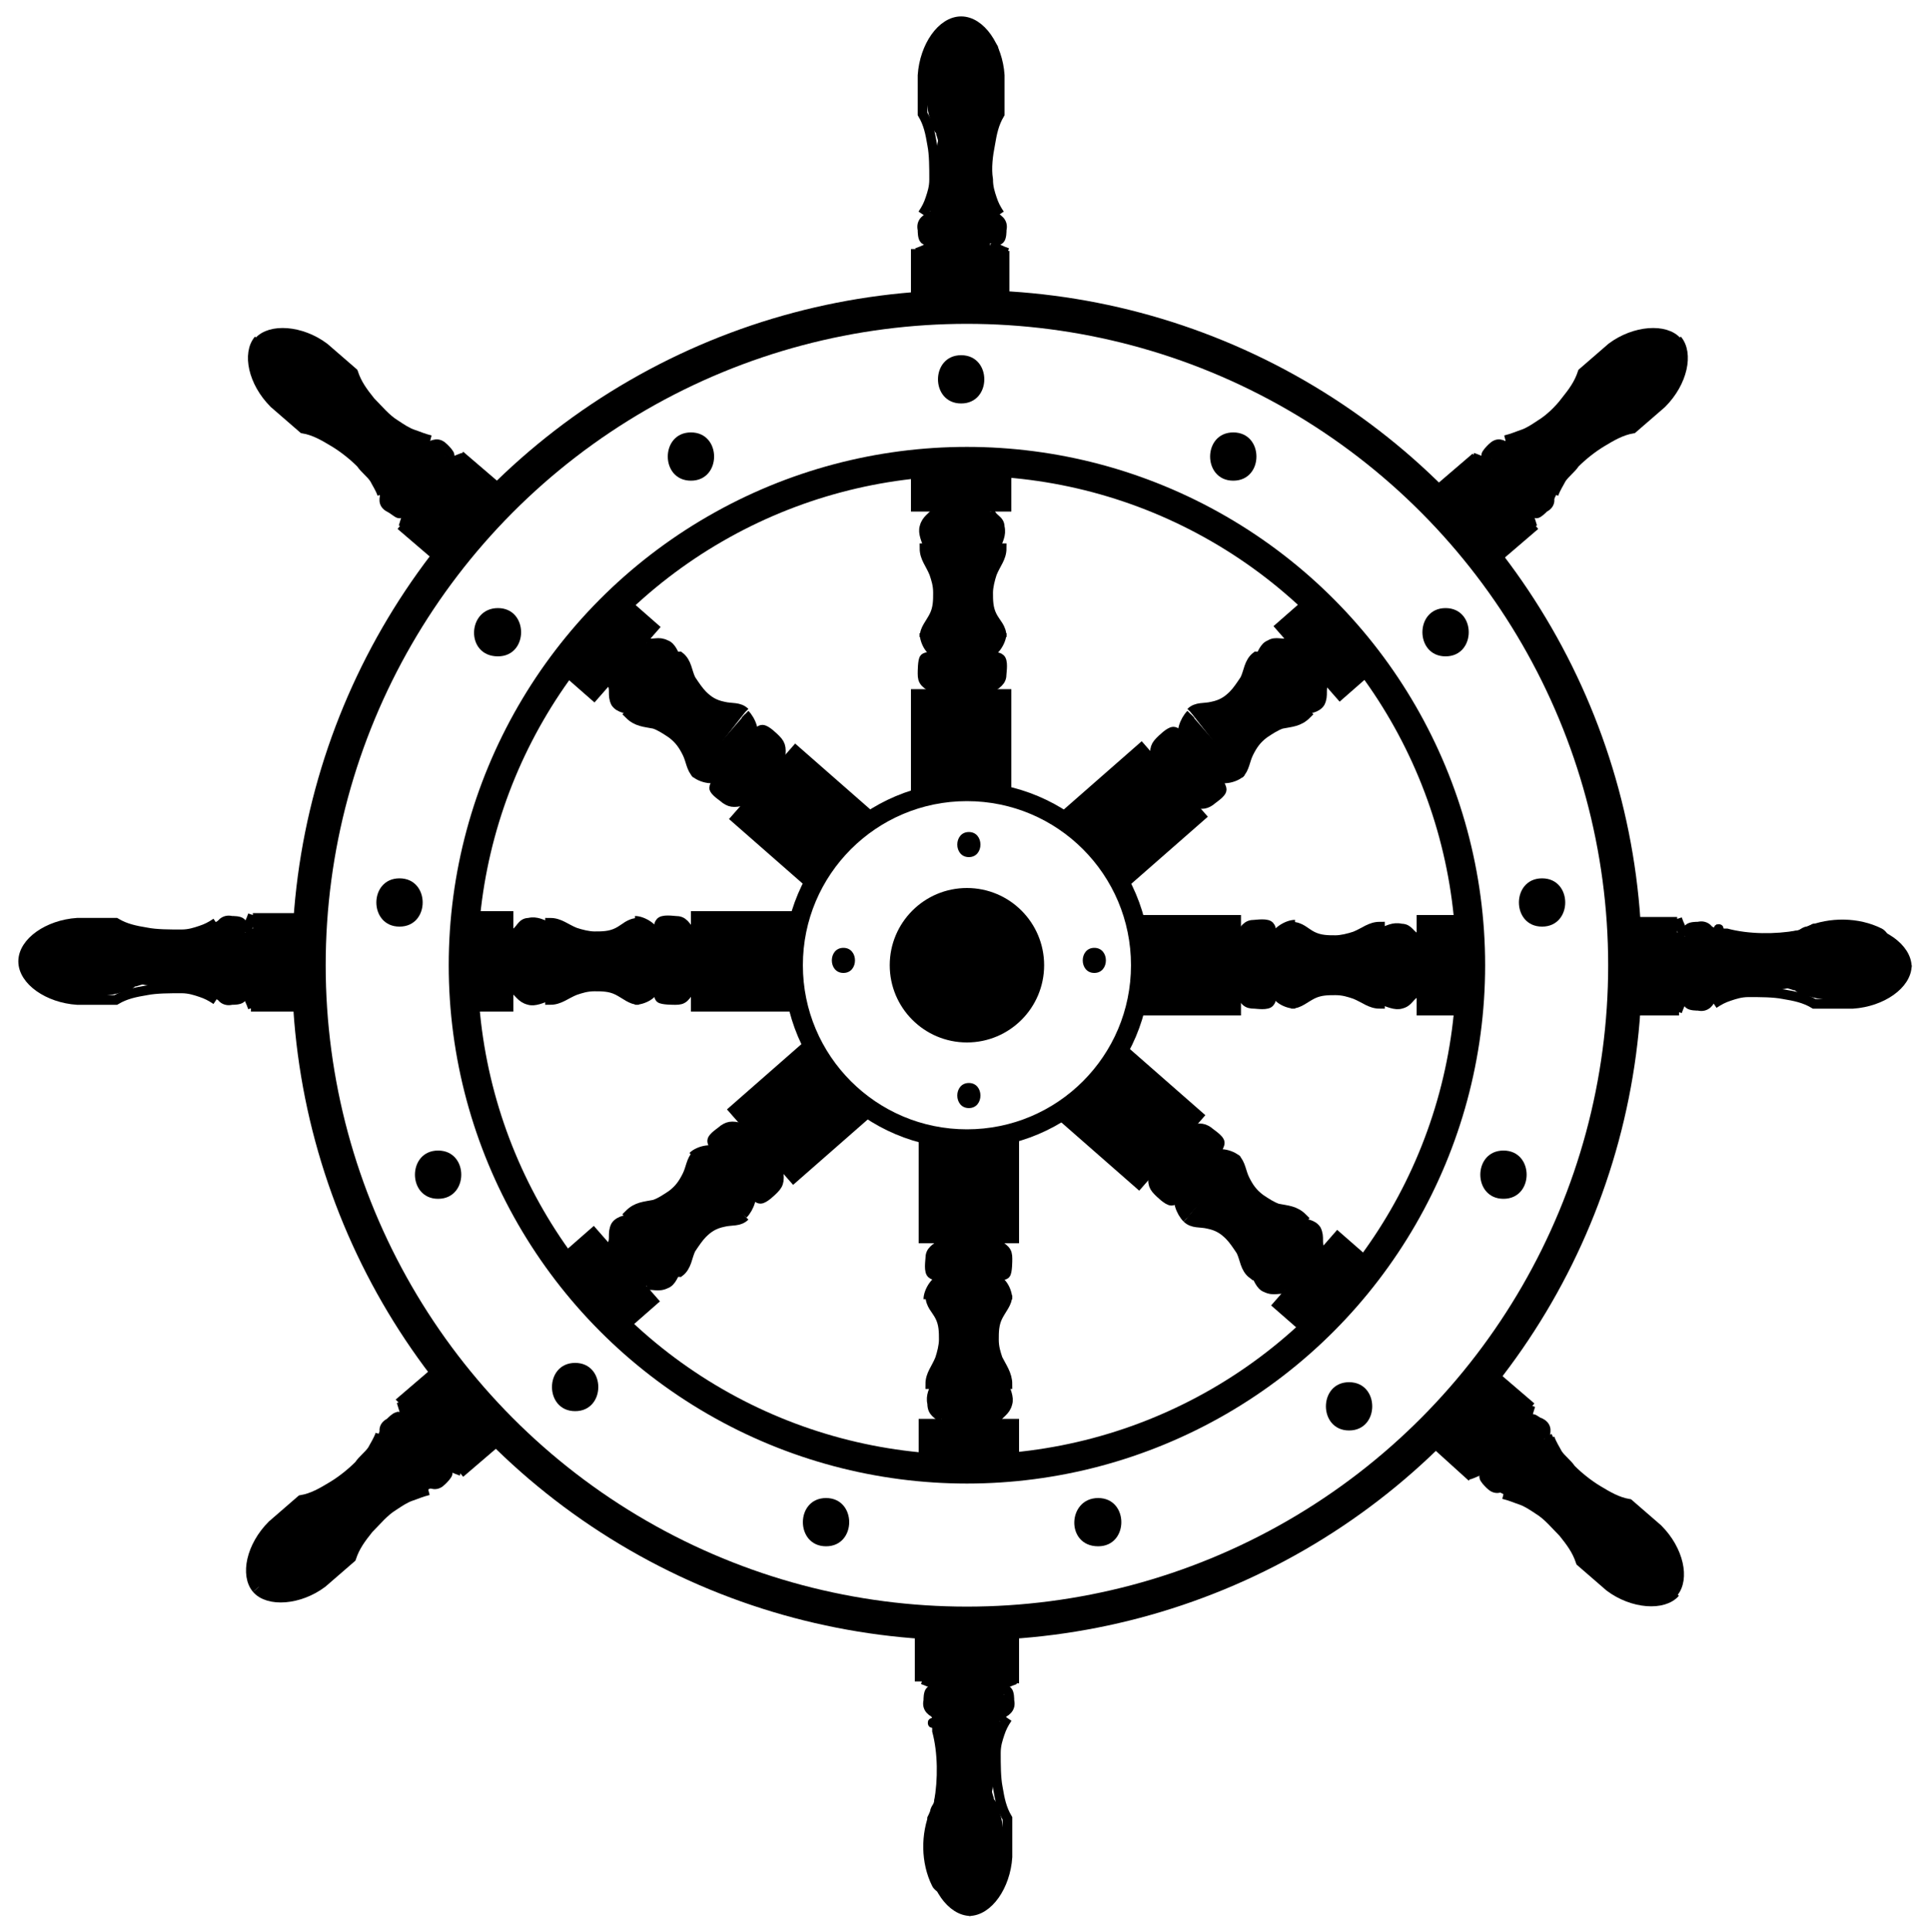 <?xml version="1.0" encoding="utf-8"?>
<!-- Generator: Adobe Illustrator 21.0.2, SVG Export Plug-In . SVG Version: 6.00 Build 0)  -->
<svg version="1.1" id="Layer_1" xmlns="http://www.w3.org/2000/svg" xmlns:xlink="http://www.w3.org/1999/xlink" x="0px" y="0px"
	 viewBox="0 0 100 100.1" style="enable-background:new 0 0 100 100.1;" xml:space="preserve">
<style type="text/css">
	.st0{fill:none;stroke:#000000;stroke-width:1.75;stroke-miterlimit:10;}
	.st1{fill:none;stroke:#000000;stroke-width:1.5;stroke-miterlimit:10;}
	.st2{fill:none;stroke:#000000;stroke-miterlimit:10;}
	.st3{fill:none;stroke:#000000;stroke-width:0.5;stroke-miterlimit:10;}
	.st4{stroke:#000000;stroke-width:0.5;stroke-miterlimit:10;}
</style>
<g>
	<circle class="st0" cx="50.1" cy="50" r="34.1"/>
	<circle class="st1" cx="50.1" cy="50" r="26.1"/>
	<circle class="st2" cx="50.1" cy="50" r="9"/>
	<circle cx="50.1" cy="50" r="4"/>
	<g>
		<g>
			<path d="M35.8,24.9c1.6,0,1.6-2.5,0-2.5S34.2,24.9,35.8,24.9L35.8,24.9z"/>
		</g>
	</g>
	<g>
		<g>
			<path d="M49.8,20.9c1.6,0,1.6-2.5,0-2.5S48.2,20.9,49.8,20.9L49.8,20.9z"/>
		</g>
	</g>
	<g>
		<g>
			<path d="M63.9,24.9c1.6,0,1.6-2.5,0-2.5S62.3,24.9,63.9,24.9L63.9,24.9z"/>
		</g>
	</g>
	<g>
		<g>
			<path d="M74.9,34c1.6,0,1.6-2.5,0-2.5S73.3,34,74.9,34L74.9,34z"/>
		</g>
	</g>
	<g>
		<g>
			<path d="M79.9,48c1.6,0,1.6-2.5,0-2.5S78.3,48,79.9,48L79.9,48z"/>
		</g>
	</g>
	<g>
		<g>
			<path d="M77.9,62.1c1.6,0,1.6-2.5,0-2.5S76.3,62.1,77.9,62.1L77.9,62.1z"/>
		</g>
	</g>
	<g>
		<g>
			<path d="M69.9,74.1c1.6,0,1.6-2.5,0-2.5S68.3,74.1,69.9,74.1L69.9,74.1z"/>
		</g>
	</g>
	<g>
		<g>
			<path d="M56.9,80.1c1.6,0,1.6-2.5,0-2.5S55.2,80.1,56.9,80.1L56.9,80.1z"/>
		</g>
	</g>
	<g>
		<g>
			<path d="M42.8,80.1c1.6,0,1.6-2.5,0-2.5S41.2,80.1,42.8,80.1L42.8,80.1z"/>
		</g>
	</g>
	<g>
		<g>
			<path d="M29.8,73.1c1.6,0,1.6-2.5,0-2.5S28.2,73.1,29.8,73.1L29.8,73.1z"/>
		</g>
	</g>
	<g>
		<g>
			<path d="M22.7,62.1c1.6,0,1.6-2.5,0-2.5S21.1,62.1,22.7,62.1L22.7,62.1z"/>
		</g>
	</g>
	<g>
		<g>
			<path d="M20.7,48c1.6,0,1.6-2.5,0-2.5S19.1,48,20.7,48L20.7,48z"/>
		</g>
	</g>
	<g>
		<g>
			<path d="M25.8,34c1.6,0,1.6-2.5,0-2.5S24.1,34,25.8,34L25.8,34z"/>
		</g>
	</g>
	<g>
		<g>
			<path d="M50.2,44.4c0.8,0,0.8-1.3,0-1.3S49.4,44.4,50.2,44.4L50.2,44.4z"/>
		</g>
	</g>
	<g>
		<g>
			<path d="M56.7,50.4c0.8,0,0.8-1.3,0-1.3S55.9,50.4,56.7,50.4L56.7,50.4z"/>
		</g>
	</g>
	<g>
		<g>
			<path d="M43.7,50.4c0.8,0,0.8-1.3,0-1.3S42.9,50.4,43.7,50.4L43.7,50.4z"/>
		</g>
	</g>
	<g>
		<g>
			<path d="M50.2,57.4c0.8,0,0.8-1.3,0-1.3S49.4,57.4,50.2,57.4L50.2,57.4z"/>
		</g>
	</g>
	<g>
		<path class="st3" d="M47.5,13.1c0.3-0.1,0.7-0.3,0.9-0.4"/>
		<path class="st3" d="M48.3,12.6c0-0.1-0.3-0.1-0.4-0.2c-0.1-0.1-0.1-0.4-0.1-0.5c-0.1-0.4,0.2-0.6,0.5-0.7"/>
		<path class="st3" d="M47.9,11.1c0.2,0.1,0.3,0.1,0.5,0.1"/>
		<path class="st3" d="M49.8,1.1c-1,0-1.9,1.3-2,2.8v2c0.3,0.5,0.4,1,0.5,1.6c0.1,0.5,0.1,1.2,0.1,1.8c0,0.4-0.1,0.7-0.2,1
			c-0.1,0.3-0.2,0.5-0.4,0.8c0,0,0,0,0,0"/>
		<path class="st3" d="M49.8,1.1c1,0,1.9,1.3,2,2.8v2c-0.3,0.5-0.4,1-0.5,1.6c-0.1,0.5-0.2,1.2-0.1,1.8c0,0.4,0.1,0.7,0.2,1
			c0.1,0.3,0.2,0.5,0.4,0.8c0,0,0,0,0,0"/>
		<path class="st3" d="M52.2,13.1c-0.3-0.1-0.7-0.3-0.9-0.4"/>
		<path class="st3" d="M51.4,12.6c0-0.1,0.3-0.1,0.4-0.2c0.1-0.1,0.1-0.4,0.1-0.5c0.1-0.4-0.2-0.6-0.5-0.7"/>
		<path class="st3" d="M51.8,11.1c-0.2,0.1-0.3,0.1-0.5,0.1"/>
		<g>
			<path class="st4" d="M47.9,32.8c0,0.4,0.3,1.1,0.9,1.1H51c0.5,0,0.9-0.7,0.9-1.1"/>
			<rect x="47.2" y="35.7" width="5.2" height="5.7"/>
			<path class="st4" d="M48.9,34c-0.2-0.1-0.9,0-1,0.1c-0.1,0.1-0.1,0.7-0.1,0.8c0,0.4,0.1,0.5,0.8,0.9h2.5c0.6-0.4,0.8-0.5,0.8-0.9
				c0-0.1,0.1-0.7-0.1-0.8c-0.1-0.1-0.9-0.2-1-0.1"/>
			<path class="st4" d="M47.9,33c0-0.4,0.3-0.7,0.5-1.1c0.2-0.4,0.2-0.8,0.2-1.2c0-0.4-0.1-0.7-0.2-1c-0.2-0.5-0.5-0.8-0.5-1.3
				c0.1,0,0.2,0,0.3,0h3.4c0.1,0,0.2,0,0.3,0c0,0.5-0.3,0.8-0.5,1.3c-0.1,0.3-0.2,0.7-0.2,1c0,0.4,0,0.8,0.2,1.2
				c0.2,0.4,0.5,0.6,0.5,1.1"/>
			<path class="st4" d="M51.3,26.5h-2.8c-0.2,0.3-0.5,0.4-0.6,0.8c-0.1,0.3,0.1,0.7,0.2,1h3.5c0.1-0.3,0.3-0.6,0.2-1
				C51.8,26.9,51.4,26.9,51.3,26.5"/>
			<path d="M47.2,15.7v-2.8h0.6c0.1-0.1,0.2-0.3,0.4-0.4c0,0,0,0,0,0c-0.1-0.1-0.2-0.1-0.3-0.3c-0.1-0.1-0.1-0.3,0-0.5
				c0-0.3,0.2-0.5,0.5-0.5c0,0,0-0.1,0-0.1c0,0,0,0,0,0c-0.1,0-0.2-0.1-0.2-0.2c0-0.1-0.1-0.1,0-0.2c0.1-0.2,0.2-0.3,0.2-0.5
				c0-0.1,0.1-0.1,0.1-0.1c0,0,0,0,0,0c0-0.5,0.1-1,0.1-1.6c0-0.4-0.1-0.8,0-1.2c0-0.1-0.1-0.3-0.1-0.4c-0.1-0.1-0.1-0.2-0.2-0.2
				c0-0.1-0.1-0.2-0.1-0.3c0,0,0,0,0,0c0-0.1,0-0.1,0-0.2c-0.2-0.6-0.2-1.2-0.2-1.9c-0.1-0.8,0.1-1.5,0.5-2.2
				c0.4-0.7,1.4-1.3,2.2-0.8c0.3,0.2,0.5,0.4,0.6,0.7c0.1,0.1,0.3,0.2,0.4,0.4C52,3.6,52,5.1,51.5,6.3c-0.1,0.1-0.1,0.3-0.2,0.4
				c0,0,0,0.1,0,0.1c-0.2,1.1-0.2,2.5,0.1,3.6c0,0.1,0,0.2,0,0.2c0,0,0,0,0,0c0.3,0,0.3,0.5,0,0.5c0,0,0,0,0,0c0,0,0,0,0,0
				c0,0,0,0,0,0.1c0,0,0,0.1,0,0.1c0,0,0,0,0,0c0.2,0.1,0.4,0.3,0.4,0.6c0,0.1,0,0.2-0.1,0.3c0,0.1-0.1,0.3-0.2,0.3c0,0,0,0,0,0
				c0,0,0,0-0.1,0c0,0-0.1,0-0.1,0.1c0,0.1,0,0.1,0,0.2c0,0,0,0,0,0c0.1,0,0.2,0.1,0.2,0.2h0.8v2.8"/>
		</g>
		<rect x="47.2" y="24" width="5.2" height="2.5"/>
	</g>
	<g>
		<path class="st3" d="M52.6,87c-0.3,0.1-0.7,0.3-0.9,0.4"/>
		<path class="st3" d="M51.8,87.4c0,0.1,0.3,0.1,0.4,0.2c0.1,0.1,0.1,0.4,0.1,0.5c0.1,0.4-0.2,0.6-0.5,0.7"/>
		<path class="st3" d="M52.1,89c-0.2-0.1-0.3-0.1-0.5-0.1"/>
		<path class="st3" d="M50.2,99c1,0,1.9-1.3,2-2.8v-2c-0.3-0.5-0.4-1-0.5-1.6c-0.1-0.5-0.1-1.2-0.1-1.8c0-0.4,0.1-0.7,0.2-1
			c0.1-0.3,0.2-0.5,0.4-0.8c0,0,0,0,0,0"/>
		<path class="st3" d="M50.3,99c-1,0-1.9-1.3-2-2.8v-2c0.3-0.5,0.4-1,0.5-1.6c0.1-0.5,0.2-1.2,0.1-1.8c0-0.4-0.1-0.7-0.2-1
			c-0.1-0.3-0.2-0.5-0.4-0.8c0,0,0,0,0,0"/>
		<path class="st3" d="M47.8,87c0.3,0.1,0.7,0.3,0.9,0.4"/>
		<path class="st3" d="M48.6,87.4c0,0.1-0.3,0.1-0.4,0.2c-0.1,0.1-0.1,0.4-0.1,0.5c-0.1,0.4,0.2,0.6,0.5,0.7"/>
		<path class="st3" d="M48.3,89c0.2-0.1,0.3-0.1,0.5-0.1"/>
		<g>
			<path class="st4" d="M52.2,67.3c0-0.4-0.3-1.1-0.9-1.1h-2.3c-0.5,0-0.9,0.7-0.9,1.1"/>
			<rect x="47.6" y="58.7" width="5.2" height="5.7"/>
			<path class="st4" d="M51.1,66.1c0.2,0.1,0.9,0,1-0.1c0.1-0.1,0.1-0.7,0.1-0.8c0-0.4-0.1-0.5-0.8-0.9H49c-0.6,0.4-0.8,0.5-0.8,0.9
				c0,0.1-0.1,0.7,0.1,0.8c0.1,0.1,0.9,0.2,1,0.1"/>
			<path class="st4" d="M52.2,67.1c0,0.4-0.3,0.7-0.5,1.1c-0.2,0.4-0.2,0.8-0.2,1.2c0,0.4,0.1,0.7,0.2,1c0.2,0.4,0.5,0.8,0.5,1.3
				c-0.1,0-0.2,0-0.3,0h-3.4c-0.1,0-0.2,0-0.3,0c0-0.5,0.3-0.8,0.5-1.3c0.1-0.3,0.2-0.7,0.2-1c0-0.4,0-0.8-0.2-1.2
				c-0.2-0.4-0.5-0.6-0.5-1.1"/>
			<path class="st4" d="M48.8,73.5h2.8c0.2-0.3,0.5-0.4,0.6-0.8c0.1-0.3-0.1-0.7-0.2-1h-3.5c-0.1,0.3-0.3,0.6-0.2,1
				C48.3,73.2,48.6,73.2,48.8,73.5"/>
			<path d="M52.8,84.4v2.8h-0.6c-0.1,0.1-0.2,0.3-0.4,0.4c0,0,0,0,0,0c0.1,0.1,0.2,0.1,0.3,0.3c0.1,0.1,0.1,0.3,0,0.5
				c0,0.3-0.2,0.5-0.5,0.5c0,0,0,0.1,0,0.1c0,0,0,0,0,0c0.1,0,0.2,0.1,0.2,0.2c0,0.1,0,0.1,0,0.2c-0.1,0.2-0.2,0.3-0.2,0.5
				c0,0.1-0.1,0.1-0.1,0.1c0,0,0,0,0,0c0,0.5-0.1,1-0.1,1.6c0,0.4,0.1,0.8,0,1.2c0,0.1,0.1,0.3,0.1,0.4c0.1,0.1,0.1,0.2,0.2,0.2
				c0,0.1,0.1,0.2,0.1,0.3c0,0,0,0,0,0c0,0.1,0,0.1,0,0.2c0.2,0.6,0.2,1.2,0.2,1.9c0.1,0.8-0.1,1.5-0.5,2.2
				c-0.4,0.7-1.4,1.3-2.2,0.8c-0.3-0.2-0.5-0.4-0.6-0.7c-0.1-0.1-0.3-0.2-0.4-0.4c-0.6-1.2-0.6-2.7-0.1-3.9c0-0.1,0.1-0.3,0.2-0.4
				c0,0,0-0.1,0-0.1c0.2-1.1,0.2-2.5-0.1-3.6c0-0.1,0-0.2,0-0.2c0,0,0,0,0,0c-0.3,0-0.3-0.5,0-0.5c0,0,0,0,0,0c0,0,0,0,0,0
				c0,0,0,0,0-0.1c0,0,0-0.1,0-0.1c0,0,0,0,0,0c-0.2-0.1-0.4-0.3-0.4-0.6c0-0.1,0-0.2,0.1-0.3c0-0.1,0.1-0.3,0.2-0.3c0,0,0,0,0,0
				c0,0,0,0,0.1,0c0,0,0.1,0,0.1-0.1c0-0.1,0-0.1,0-0.2c0,0,0,0,0,0c-0.1,0-0.2-0.1-0.2-0.2h-0.8v-2.8"/>
		</g>
		<rect x="47.6" y="73.5" width="5.2" height="2.5"/>
	</g>
	<g>
		<path class="st3" d="M13.1,52.2c-0.1-0.3-0.3-0.7-0.4-0.9"/>
		<path class="st3" d="M12.7,51.3c-0.1,0-0.1,0.3-0.2,0.4c-0.1,0.1-0.4,0.1-0.5,0.1c-0.4,0.1-0.6-0.2-0.7-0.5"/>
		<path class="st3" d="M11.1,51.7c0.1-0.2,0.1-0.3,0.1-0.5"/>
		<path class="st3" d="M1.2,49.8c0,1,1.3,1.9,2.8,2h2c0.5-0.3,1-0.4,1.6-0.5c0.5-0.1,1.2-0.1,1.8-0.1c0.4,0,0.7,0.1,1,0.2
			c0.3,0.1,0.5,0.2,0.8,0.4c0,0,0,0,0,0"/>
		<path class="st3" d="M1.2,49.8c0-1,1.3-1.9,2.8-2h2c0.5,0.3,1,0.4,1.6,0.5c0.5,0.1,1.2,0.1,1.8,0.1c0.4,0,0.7-0.1,1-0.2
			c0.3-0.1,0.5-0.2,0.8-0.4c0,0,0,0,0,0"/>
		<path class="st3" d="M13.1,47.4c-0.1,0.3-0.3,0.7-0.4,0.9"/>
		<path class="st3" d="M12.7,48.2c-0.1,0-0.1-0.3-0.2-0.4c-0.1-0.1-0.4-0.1-0.5-0.1c-0.4-0.1-0.6,0.2-0.7,0.5"/>
		<path class="st3" d="M11.1,47.8c0.1,0.2,0.1,0.3,0.1,0.5"/>
		<g>
			<path class="st4" d="M32.9,51.8c0.4,0,1.1-0.3,1.1-0.9v-2.3c0-0.5-0.7-0.9-1.1-0.9"/>
			<rect x="35.8" y="47.2" width="5.7" height="5.2"/>
			<path class="st4" d="M34.1,50.7c-0.1,0.2,0,0.9,0.1,1c0.1,0.1,0.7,0.1,0.8,0.1c0.4,0,0.5-0.1,0.9-0.8v-2.5
				c-0.4-0.6-0.5-0.8-0.9-0.8c-0.1,0-0.7-0.1-0.8,0.1c-0.1,0.1-0.2,0.9-0.1,1"/>
			<path class="st4" d="M33.1,51.8c-0.4,0-0.7-0.3-1.1-0.5c-0.4-0.2-0.8-0.2-1.2-0.2c-0.4,0-0.7,0.1-1,0.2c-0.5,0.2-0.8,0.5-1.3,0.5
				c0-0.1,0-0.2,0-0.3v-3.4c0-0.1,0-0.2,0-0.3c0.5,0,0.8,0.3,1.3,0.5c0.3,0.1,0.7,0.2,1,0.2c0.4,0,0.8,0,1.2-0.2
				c0.4-0.2,0.6-0.5,1.1-0.5"/>
			<path class="st4" d="M26.6,48.4v2.8c0.3,0.2,0.4,0.5,0.8,0.6c0.3,0.1,0.7-0.1,1-0.2V48c-0.3-0.1-0.6-0.3-1-0.2
				C27,47.8,27,48.2,26.6,48.4"/>
			<path d="M15.8,52.4H13v-0.6c-0.1-0.1-0.3-0.2-0.4-0.4c0,0,0,0,0,0c-0.1,0.1-0.1,0.2-0.3,0.3c-0.1,0.1-0.3,0.1-0.5,0
				c-0.3,0-0.5-0.2-0.5-0.5c0,0-0.1,0-0.1,0c0,0,0,0,0,0c0,0.1-0.1,0.2-0.2,0.2c-0.1,0-0.1,0.1-0.2,0c-0.2-0.1-0.3-0.2-0.5-0.2
				c-0.1,0-0.1-0.1-0.1-0.1c0,0,0,0,0,0c-0.5,0-1-0.1-1.6-0.1c-0.4,0-0.8,0.1-1.2,0c-0.1,0-0.3,0.1-0.4,0.1
				c-0.1,0.1-0.2,0.1-0.2,0.2c-0.1,0-0.2,0.1-0.3,0.1c0,0,0,0,0,0c-0.1,0-0.1,0-0.2,0c-0.6,0.2-1.2,0.2-1.9,0.2
				c-0.8,0.1-1.5-0.1-2.2-0.5C1.5,51,0.9,50,1.4,49.2c0.2-0.3,0.4-0.5,0.7-0.6c0.1-0.1,0.2-0.3,0.4-0.4c1.2-0.6,2.7-0.6,3.9-0.1
				c0.1,0,0.3,0.1,0.4,0.2c0,0,0.1,0,0.1,0c1.1,0.2,2.5,0.2,3.6-0.1c0.1,0,0.2,0,0.2,0c0,0,0,0,0,0c0-0.3,0.5-0.3,0.5,0c0,0,0,0,0,0
				c0,0,0,0,0,0c0,0,0,0,0.1,0c0,0,0.1,0,0.1,0c0,0,0,0,0,0c0.1-0.2,0.3-0.4,0.6-0.4c0.1,0,0.2,0,0.3,0.1c0.1,0,0.3,0.1,0.3,0.2
				c0,0,0,0,0,0c0,0,0,0,0,0.1c0,0,0,0.1,0.1,0.1c0.1,0,0.1,0,0.2,0c0,0,0,0,0,0c0-0.1,0.1-0.2,0.2-0.2v-0.8h2.8"/>
		</g>
		<rect x="24.1" y="47.2" width="2.5" height="5.2"/>
	</g>
	<g>
		<path class="st3" d="M86.9,52.4c0.1-0.3,0.3-0.7,0.4-0.9"/>
		<path class="st3" d="M87.3,51.6c0.1,0,0.1,0.3,0.2,0.4c0.1,0.1,0.4,0.1,0.5,0.1c0.4,0.1,0.6-0.2,0.7-0.5"/>
		<path class="st3" d="M88.9,51.9c-0.1-0.2-0.1-0.3-0.1-0.5"/>
		<path class="st3" d="M98.8,50c0,1-1.3,1.9-2.8,2h-2c-0.5-0.3-1-0.4-1.6-0.5c-0.5-0.1-1.2-0.1-1.8-0.1c-0.4,0-0.7,0.1-1,0.2
			c-0.3,0.1-0.5,0.2-0.8,0.4c0,0,0,0,0,0"/>
		<path class="st3" d="M98.8,50.1c0-1-1.3-1.9-2.8-2h-2c-0.5,0.3-1,0.4-1.6,0.5c-0.5,0.1-1.2,0.2-1.8,0.1c-0.4,0-0.7-0.1-1-0.2
			c-0.3-0.1-0.5-0.2-0.8-0.4c0,0,0,0,0,0"/>
		<path class="st3" d="M86.9,47.6c0.1,0.3,0.3,0.7,0.4,0.9"/>
		<path class="st3" d="M87.3,48.5c0.1,0,0.1-0.3,0.2-0.4c0.1-0.1,0.4-0.1,0.5-0.1c0.4-0.1,0.6,0.2,0.7,0.5"/>
		<path class="st3" d="M88.9,48.1c-0.1,0.2-0.1,0.3-0.1,0.5"/>
		<g>
			<path class="st4" d="M67.1,52c-0.4,0-1.1-0.3-1.1-0.9v-2.3c0-0.5,0.7-0.9,1.1-0.9"/>
			<rect x="58.6" y="47.4" width="5.7" height="5.2"/>
			<path class="st4" d="M65.9,50.9c0.1,0.2,0,0.9-0.1,1C65.7,52.1,65.1,52,65,52c-0.4,0-0.5-0.1-0.9-0.8v-2.5
				c0.4-0.6,0.5-0.8,0.9-0.8c0.1,0,0.7-0.1,0.8,0.1c0.1,0.1,0.2,0.9,0.1,1"/>
			<path class="st4" d="M66.9,52c0.4,0,0.7-0.3,1.1-0.5c0.4-0.2,0.8-0.2,1.2-0.2c0.4,0,0.7,0.1,1,0.2c0.5,0.2,0.8,0.5,1.3,0.5
				c0-0.1,0-0.2,0-0.3v-3.4c0-0.1,0-0.2,0-0.3c-0.5,0-0.8,0.3-1.3,0.5c-0.3,0.1-0.7,0.2-1,0.2c-0.4,0-0.8,0-1.2-0.2
				c-0.4-0.2-0.6-0.5-1.1-0.5"/>
			<path class="st4" d="M73.4,48.6v2.8C73,51.6,73,51.9,72.6,52c-0.3,0.1-0.7-0.1-1-0.2v-3.5c0.3-0.1,0.6-0.3,1-0.2
				C73,48.1,73,48.4,73.4,48.6"/>
			<path d="M84.2,52.6H87V52c0.1-0.1,0.3-0.2,0.4-0.4c0,0,0,0,0,0c0.1,0.1,0.1,0.2,0.3,0.3c0.1,0.1,0.3,0.1,0.5,0
				c0.3,0,0.5-0.2,0.5-0.5c0,0,0.1,0,0.1,0c0,0,0,0,0,0c0,0.1,0.1,0.2,0.2,0.2c0.1,0,0.1,0,0.2,0c0.2-0.1,0.3-0.2,0.5-0.2
				c0.1,0,0.1-0.1,0.1-0.1c0,0,0,0,0,0c0.5,0,1-0.1,1.6-0.1c0.4,0,0.8,0.1,1.2,0c0.1,0,0.3,0.1,0.4,0.1c0.1,0.1,0.2,0.1,0.2,0.2
				c0.1,0,0.2,0.1,0.3,0.1c0,0,0,0,0,0c0.1,0,0.1,0,0.2,0c0.6,0.2,1.2,0.2,1.9,0.2c0.8,0.1,1.5-0.1,2.2-0.5c0.7-0.4,1.3-1.4,0.8-2.2
				c-0.2-0.3-0.4-0.5-0.7-0.6c-0.1-0.1-0.2-0.3-0.4-0.4c-1.2-0.6-2.7-0.6-3.9-0.1c-0.1,0-0.3,0.1-0.4,0.2c0,0-0.1,0-0.1,0
				c-1.1,0.2-2.5,0.2-3.6-0.1c-0.1,0-0.2,0-0.2,0c0,0,0,0,0,0c0-0.3-0.5-0.3-0.5,0c0,0,0,0,0,0c0,0,0,0,0,0c0,0,0,0-0.1,0
				c0,0-0.1,0-0.1,0c0,0,0,0,0,0C88.5,48.1,88.2,48,88,48c-0.1,0-0.2,0-0.3,0.1c-0.1,0-0.3,0.1-0.3,0.2c0,0,0,0,0,0c0,0,0,0,0,0.1
				c0,0,0,0.1-0.1,0.1c-0.1,0-0.1,0-0.2,0c0,0,0,0,0,0c0-0.1-0.1-0.2-0.2-0.2v-0.8h-2.8"/>
		</g>
		<rect x="73.4" y="47.4" width="2.5" height="5.2"/>
	</g>
	<g>
		<path class="st3" d="M20.9,27.3c0.1-0.3,0.2-0.7,0.3-0.9"/>
		<path class="st3" d="M21.1,26.4c-0.1-0.1-0.3,0.2-0.4,0.2c-0.1,0-0.3-0.2-0.5-0.3c-0.4-0.2-0.3-0.5-0.2-0.8"/>
		<path class="st3" d="M19.7,25.7c0.2-0.1,0.3-0.2,0.4-0.3"/>
		<path class="st3" d="M13.4,17.6c-0.6,0.7-0.3,2.2,0.8,3.3l1.5,1.3c0.6,0.1,1.1,0.4,1.6,0.7c0.5,0.3,1,0.7,1.4,1.1
			c0.2,0.3,0.5,0.5,0.7,0.8c0.1,0.2,0.3,0.5,0.4,0.8c0,0,0,0,0,0"/>
		<path class="st3" d="M13.4,17.7c0.6-0.7,2.2-0.6,3.4,0.3l1.5,1.3c0.2,0.6,0.5,1,0.9,1.5c0.4,0.4,0.8,0.9,1.3,1.2
			c0.3,0.2,0.6,0.4,0.9,0.5c0.3,0.1,0.5,0.2,0.9,0.3c0,0,0,0,0,0"/>
		<path class="st3" d="M24,23.7c-0.3,0.1-0.7,0.3-0.9,0.4"/>
		<path class="st3" d="M23.2,24.1c-0.1-0.1,0.1-0.3,0.1-0.5c0-0.1-0.2-0.3-0.3-0.4c-0.3-0.3-0.5-0.2-0.9,0"/>
		<path class="st3" d="M22.2,22.8c-0.1,0.2-0.1,0.3-0.2,0.4"/>
		<g>
			<path class="st4" d="M36,40c0.3,0.3,1.1,0.5,1.4,0.1l1.5-1.7c0.3-0.4,0-1.1-0.3-1.4"/>
			<rect x="39" y="39.5" transform="matrix(0.659 -0.752 0.752 0.659 -17.633 45.725)" width="5.2" height="5.7"/>
			<path class="st4" d="M37.6,40C37.4,40,37,40.7,37,40.8c0,0.2,0.5,0.5,0.6,0.6c0.3,0.2,0.5,0.2,1.2,0l1.6-1.9
				c0.1-0.7,0.1-0.9-0.2-1.2c-0.1-0.1-0.5-0.5-0.7-0.5c-0.2,0-0.7,0.5-0.7,0.7"/>
			<path class="st4" d="M36.1,40.1c-0.3-0.3-0.3-0.7-0.5-1.1c-0.2-0.4-0.4-0.7-0.8-1c-0.3-0.2-0.6-0.4-0.9-0.5
				c-0.5-0.1-0.9-0.1-1.3-0.5c0.1-0.1,0.1-0.1,0.2-0.2l2.2-2.6c0-0.1,0.1-0.2,0.2-0.2c0.4,0.3,0.4,0.8,0.6,1.2
				c0.2,0.3,0.4,0.6,0.6,0.8c0.3,0.3,0.6,0.5,1.1,0.6c0.4,0.1,0.8,0,1.1,0.3"/>
			<path class="st4" d="M33.5,33.3l-1.8,2.1c0.2,0.3,0,0.6,0.2,1c0.2,0.3,0.6,0.3,0.9,0.4l2.3-2.6c-0.2-0.3-0.3-0.7-0.6-0.8
				C34.1,33.2,33.9,33.4,33.5,33.3"/>
			<path d="M22.7,29.2l-2.1-1.8l0.4-0.5c-0.1-0.2-0.1-0.3,0-0.5c0,0,0,0,0,0c-0.1,0-0.3,0.1-0.4,0.1c-0.1,0-0.3-0.2-0.4-0.3
				c-0.2-0.2-0.2-0.5-0.1-0.7c0,0-0.1,0-0.1-0.1c0,0,0,0,0,0c-0.1,0.1-0.2,0.1-0.3,0.1c-0.1,0-0.1-0.1-0.2-0.1
				c-0.1-0.2-0.1-0.3-0.2-0.5c0-0.1,0-0.1,0-0.2c0,0,0,0,0,0c-0.4-0.3-0.7-0.8-1.1-1.1c-0.3-0.2-0.6-0.5-0.9-0.8
				c-0.1-0.1-0.3-0.1-0.4-0.2c-0.1,0-0.2,0-0.3,0s-0.2-0.1-0.3-0.1c0,0,0,0,0,0c-0.1,0-0.1-0.1-0.2-0.1c-0.6-0.3-1.1-0.7-1.6-1.1
				c-0.6-0.5-1.1-1.1-1.3-1.8c-0.3-0.8-0.1-1.9,0.8-2.2c0.3-0.1,0.6-0.1,0.9,0c0.2,0,0.4-0.1,0.6,0c1.3,0.4,2.4,1.4,3,2.5
				c0.1,0.1,0.1,0.3,0.1,0.4c0,0,0,0,0.1,0.1c0.7,0.9,1.7,1.8,2.8,2.3c0.1,0,0.1,0.1,0.2,0.1c0,0,0,0,0,0c0.2-0.2,0.6,0.1,0.4,0.3
				c0,0,0,0,0,0c0,0,0,0,0,0c0,0,0,0,0,0.1c0,0,0.1,0,0.1,0.1c0,0,0,0,0,0c0.2-0.1,0.5-0.1,0.7,0.1c0.1,0.1,0.1,0.1,0.1,0.2
				c0.1,0.1,0.1,0.2,0,0.3c0,0,0,0,0,0c0,0,0,0,0,0.1c0,0,0,0.1,0,0.1c0.1,0,0.1,0.1,0.2,0.1c0,0,0,0,0,0c0.1-0.1,0.2-0.1,0.3-0.1
				l0.5-0.6l2.1,1.8"/>
		</g>
		<rect x="29" y="32.3" transform="matrix(0.659 -0.752 0.752 0.659 -14.478 35.264)" width="5.2" height="2.5"/>
	</g>
	<g>
		<path class="st3" d="M79.4,27.3c-0.1-0.3-0.2-0.7-0.3-0.9"/>
		<path class="st3" d="M79.2,26.4c0.1-0.1,0.3,0.2,0.4,0.2c0.1,0,0.3-0.2,0.4-0.3c0.4-0.2,0.3-0.5,0.2-0.8"/>
		<path class="st3" d="M80.6,25.7c-0.2-0.1-0.3-0.2-0.4-0.3"/>
		<path class="st3" d="M86.9,17.6c0.6,0.7,0.3,2.2-0.8,3.3l-1.5,1.3c-0.6,0.1-1.1,0.4-1.6,0.7c-0.5,0.3-1,0.7-1.4,1.1
			c-0.2,0.3-0.5,0.5-0.7,0.8c-0.1,0.2-0.3,0.5-0.4,0.8c0,0,0,0,0,0"/>
		<path class="st3" d="M86.9,17.7c-0.6-0.7-2.2-0.6-3.4,0.3L82,19.3c-0.2,0.6-0.5,1-0.9,1.5c-0.3,0.4-0.8,0.9-1.3,1.2
			c-0.3,0.2-0.6,0.4-0.9,0.5c-0.3,0.1-0.5,0.2-0.9,0.3c0,0,0,0,0,0"/>
		<path class="st3" d="M76.3,23.7c0.3,0.1,0.7,0.3,0.9,0.4"/>
		<path class="st3" d="M77.1,24.1c0.1-0.1-0.1-0.3-0.1-0.5c0-0.1,0.2-0.3,0.3-0.4c0.3-0.3,0.5-0.2,0.8,0"/>
		<path class="st3" d="M78.1,22.8c0.1,0.2,0.1,0.3,0.2,0.4"/>
		<g>
			<path class="st4" d="M64.3,40c-0.3,0.3-1.1,0.5-1.4,0.1l-1.5-1.7c-0.3-0.4,0-1.1,0.3-1.4"/>
			<rect x="55.9" y="39.7" transform="matrix(0.752 -0.659 0.659 0.752 -13.33 49.136)" width="5.7" height="5.2"/>
			<path class="st4" d="M62.7,40c0.2,0.1,0.6,0.7,0.6,0.9c0,0.2-0.5,0.5-0.6,0.6c-0.3,0.2-0.5,0.2-1.2,0l-1.6-1.9
				c-0.1-0.7-0.1-0.9,0.2-1.2c0.1-0.1,0.5-0.5,0.7-0.5c0.2,0,0.7,0.5,0.7,0.7"/>
			<path class="st4" d="M64.2,40.1c0.3-0.3,0.3-0.7,0.5-1.1c0.2-0.4,0.4-0.7,0.8-1c0.3-0.2,0.6-0.4,0.9-0.5c0.5-0.1,0.9-0.1,1.3-0.5
				c-0.1-0.1-0.1-0.1-0.2-0.2l-2.2-2.6c0-0.1-0.1-0.2-0.2-0.2c-0.4,0.3-0.4,0.8-0.6,1.2c-0.2,0.3-0.4,0.6-0.6,0.8
				c-0.3,0.3-0.6,0.5-1.1,0.6c-0.4,0.1-0.8,0-1.1,0.3"/>
			<path class="st4" d="M66.8,33.3l1.8,2.1c-0.2,0.3,0,0.6-0.2,1c-0.2,0.3-0.6,0.3-0.9,0.4l-2.3-2.6c0.2-0.3,0.3-0.7,0.6-0.8
				C66.1,33.2,66.4,33.4,66.8,33.3"/>
			<path d="M77.6,29.2l2.1-1.8l-0.4-0.5c0.1-0.2,0.1-0.3,0-0.5c0,0,0,0,0,0c0.1,0,0.3,0.1,0.4,0.1c0.1,0,0.3-0.2,0.4-0.3
				c0.2-0.2,0.2-0.5,0.1-0.7c0,0,0.1,0,0.1-0.1c0,0,0,0,0,0c0.1,0.1,0.2,0.1,0.3,0.1c0.1,0,0.1-0.1,0.2-0.1c0.1-0.2,0.1-0.3,0.2-0.5
				c0-0.1,0-0.1,0-0.2c0,0,0,0,0,0c0.4-0.3,0.7-0.8,1.1-1.1c0.3-0.2,0.6-0.5,0.9-0.8c0.1-0.1,0.3-0.1,0.4-0.2c0.1,0,0.2,0,0.3,0
				c0.1,0,0.2-0.1,0.3-0.1c0,0,0,0,0,0c0.1,0,0.1-0.1,0.2-0.1c0.6-0.3,1.1-0.7,1.6-1.1c0.6-0.5,1.1-1.1,1.3-1.8
				c0.3-0.8,0.1-1.9-0.8-2.2c-0.3-0.1-0.6-0.1-0.9,0c-0.2,0-0.4-0.1-0.6,0c-1.3,0.4-2.4,1.4-3,2.5c-0.1,0.1-0.1,0.3-0.1,0.4
				c0,0,0,0-0.1,0.1c-0.7,0.9-1.7,1.8-2.8,2.3c-0.1,0-0.2,0.1-0.2,0.1c0,0,0,0,0,0c-0.2-0.2-0.6,0.1-0.4,0.3c0,0,0,0,0,0
				c0,0,0,0,0,0c0,0,0,0,0,0.1c0,0-0.1,0-0.1,0.1c0,0,0,0,0,0c-0.2-0.1-0.5-0.1-0.7,0.1c-0.1,0.1-0.1,0.1-0.1,0.2
				c-0.1,0.1-0.1,0.2,0,0.3c0,0,0,0,0,0c0,0,0,0,0,0.1c0,0,0,0.1,0,0.1c-0.1,0-0.1,0.1-0.2,0.1c0,0,0,0,0,0C77,24,76.9,24,76.8,24.1
				l-0.5-0.6l-2.1,1.8"/>
		</g>
		<rect x="67.4" y="31" transform="matrix(0.752 -0.659 0.659 0.752 -5.13 53.541)" width="2.5" height="5.2"/>
	</g>
	<g>
		<path class="st3" d="M79.3,72.8c-0.1,0.3-0.2,0.7-0.3,0.9"/>
		<path class="st3" d="M79,73.7c0.1,0.1,0.3-0.2,0.4-0.2c0.1,0,0.3,0.2,0.4,0.2c0.4,0.2,0.3,0.5,0.2,0.8"/>
		<path class="st3" d="M80.5,74.5c-0.2,0.1-0.3,0.2-0.4,0.3"/>
		<path class="st3" d="M86.7,82.5c0.6-0.7,0.3-2.2-0.8-3.3l-1.5-1.3c-0.6-0.1-1.1-0.4-1.6-0.7c-0.5-0.3-1-0.7-1.4-1.1
			c-0.2-0.3-0.5-0.5-0.7-0.8c-0.1-0.2-0.3-0.5-0.4-0.8c0,0,0,0,0,0"/>
		<path class="st3" d="M86.8,82.5c-0.6,0.7-2.2,0.6-3.4-0.3l-1.5-1.3c-0.2-0.6-0.5-1-0.9-1.5c-0.4-0.4-0.8-0.9-1.3-1.2
			c-0.3-0.2-0.6-0.4-0.9-0.5c-0.3-0.1-0.5-0.2-0.9-0.3c0,0,0,0,0,0"/>
		<path class="st3" d="M76.1,76.4c0.3-0.1,0.7-0.3,0.9-0.4"/>
		<path class="st3" d="M77,76c0.1,0.1-0.1,0.3-0.1,0.5c0,0.1,0.2,0.3,0.3,0.4c0.3,0.3,0.5,0.2,0.9,0"/>
		<path class="st3" d="M77.9,77.4c0.1-0.2,0.1-0.3,0.2-0.4"/>
		<g>
			<path class="st4" d="M64.1,60.1c-0.3-0.3-1.1-0.5-1.4-0.1l-1.5,1.7c-0.3,0.4,0,1.1,0.3,1.4"/>
			<rect x="56" y="55" transform="matrix(0.659 -0.752 0.752 0.659 -23.524 63.789)" width="5.2" height="5.7"/>
			<path class="st4" d="M62.6,60.1c0.2-0.1,0.6-0.7,0.6-0.9c0-0.2-0.5-0.5-0.6-0.6c-0.3-0.2-0.5-0.2-1.2,0l-1.6,1.9
				c-0.1,0.7-0.1,0.9,0.2,1.2c0.1,0.1,0.5,0.5,0.7,0.5c0.2,0,0.7-0.5,0.7-0.7"/>
			<path class="st4" d="M64,60c0.3,0.3,0.3,0.7,0.5,1.1c0.2,0.4,0.4,0.7,0.8,1c0.3,0.2,0.6,0.4,0.9,0.5c0.5,0.1,0.9,0.1,1.3,0.5
				c-0.1,0.1-0.1,0.1-0.2,0.2l-2.2,2.6C65,65.9,64.9,66,64.9,66c-0.4-0.3-0.4-0.8-0.6-1.2c-0.2-0.3-0.4-0.6-0.6-0.8
				c-0.3-0.3-0.6-0.5-1.1-0.6c-0.4-0.1-0.8,0-1.1-0.3"/>
			<path class="st4" d="M66.6,66.8l1.8-2.1c-0.2-0.3,0-0.6-0.2-1c-0.2-0.3-0.6-0.3-0.9-0.4l-2.3,2.6c0.2,0.3,0.3,0.7,0.6,0.8
				C66,66.9,66.3,66.7,66.6,66.8"/>
			<path d="M77.4,70.9l2.1,1.8l-0.4,0.5c0.1,0.2,0.1,0.3,0,0.5c0,0,0,0,0,0c0.1,0,0.3-0.1,0.4-0.1c0.1,0,0.3,0.2,0.4,0.3
				c0.2,0.2,0.2,0.5,0.1,0.7c0,0,0.1,0,0.1,0.1c0,0,0,0,0,0c0.1-0.1,0.2-0.1,0.3-0.1c0.1,0,0.1,0.1,0.2,0.1c0.1,0.2,0.1,0.3,0.2,0.5
				c0,0.1,0,0.1,0,0.2c0,0,0,0,0,0c0.4,0.3,0.7,0.8,1.1,1.1c0.3,0.2,0.6,0.5,0.9,0.8c0.1,0.1,0.3,0.1,0.4,0.2c0.1,0,0.2,0,0.3,0
				c0.1,0,0.2,0.1,0.3,0.1c0,0,0,0,0,0c0.1,0,0.1,0.1,0.2,0.1c0.6,0.3,1.1,0.7,1.6,1.1c0.6,0.5,1.1,1.1,1.3,1.8
				c0.3,0.8,0.1,1.9-0.8,2.2c-0.3,0.1-0.6,0.1-0.9,0c-0.2,0-0.3,0.1-0.5,0c-1.3-0.4-2.4-1.4-3-2.5c-0.1-0.1-0.1-0.3-0.1-0.4
				c0,0,0,0-0.1-0.1c-0.7-0.9-1.7-1.8-2.8-2.3c-0.1,0-0.2-0.1-0.2-0.1c0,0,0,0,0,0c-0.2,0.2-0.6-0.1-0.4-0.3c0,0,0,0,0,0
				c0,0,0,0,0,0c0,0,0,0,0-0.1c0,0-0.1,0-0.1-0.1c0,0,0,0,0,0c-0.2,0.1-0.5,0.1-0.7-0.1c-0.1-0.1-0.1-0.1-0.1-0.2
				c-0.1-0.1-0.1-0.2,0-0.3c0,0,0,0,0,0c0,0,0,0,0-0.1c0,0,0-0.1,0-0.1C77,76,77,76,76.9,76c0,0,0,0,0,0c-0.1,0.1-0.2,0.1-0.3,0.1
				l-0.5,0.6L74,74.8"/>
		</g>
		<rect x="65.9" y="65.3" transform="matrix(0.658 -0.753 0.753 0.658 -26.672 74.279)" width="5.2" height="2.5"/>
	</g>
	<g>
		<path class="st3" d="M20.8,72.6c0.1,0.3,0.2,0.7,0.3,0.9"/>
		<path class="st3" d="M21,73.5c-0.1,0.1-0.3-0.2-0.4-0.1c-0.1,0-0.3,0.2-0.4,0.3c-0.4,0.2-0.3,0.5-0.2,0.8"/>
		<path class="st3" d="M19.6,74.3c0.2,0.1,0.3,0.2,0.4,0.3"/>
		<path class="st3" d="M13.3,82.3c-0.6-0.7-0.3-2.2,0.8-3.3l1.5-1.3c0.6-0.1,1.1-0.4,1.6-0.7c0.5-0.3,1-0.7,1.4-1.1
			c0.2-0.3,0.5-0.5,0.7-0.8c0.1-0.2,0.3-0.5,0.4-0.8c0,0,0,0,0,0"/>
		<path class="st3" d="M13.3,82.3c0.6,0.7,2.2,0.6,3.4-0.3l1.5-1.3c0.2-0.6,0.5-1,0.9-1.5c0.4-0.4,0.8-0.9,1.3-1.2
			c0.3-0.2,0.6-0.4,0.9-0.5c0.3-0.1,0.5-0.2,0.9-0.3c0,0,0,0,0,0"/>
		<path class="st3" d="M23.9,76.2c-0.3-0.1-0.7-0.3-0.9-0.4"/>
		<path class="st3" d="M23.1,75.8c-0.1,0.1,0.1,0.3,0.1,0.5c0,0.1-0.2,0.3-0.3,0.4c-0.3,0.3-0.5,0.2-0.9,0"/>
		<path class="st3" d="M22.1,77.2c-0.1-0.2-0.1-0.3-0.2-0.4"/>
		<g>
			<path class="st4" d="M35.9,59.9c0.3-0.3,1.1-0.5,1.4-0.1l1.5,1.7c0.3,0.4,0,1.1-0.3,1.4"/>
			<rect x="38.7" y="55" transform="matrix(0.752 -0.659 0.659 0.752 -27.681 41.611)" width="5.7" height="5.2"/>
			<path class="st4" d="M37.5,60c-0.2-0.1-0.6-0.7-0.6-0.9c0-0.2,0.5-0.5,0.6-0.6c0.3-0.2,0.5-0.2,1.2,0l1.6,1.9
				c0.1,0.7,0.1,0.9-0.2,1.2c-0.1,0.1-0.5,0.5-0.7,0.5c-0.2,0-0.7-0.5-0.7-0.7"/>
			<path class="st4" d="M36.1,59.8c-0.3,0.3-0.3,0.7-0.5,1.1c-0.2,0.4-0.4,0.7-0.8,1c-0.3,0.2-0.6,0.4-0.9,0.5
				c-0.5,0.1-0.9,0.1-1.3,0.5c0.1,0.1,0.1,0.1,0.2,0.2l2.2,2.6c0,0.1,0.1,0.2,0.2,0.2c0.4-0.3,0.4-0.8,0.6-1.2
				c0.2-0.3,0.4-0.6,0.6-0.8c0.3-0.3,0.6-0.5,1.1-0.6c0.4-0.1,0.8,0,1.1-0.3"/>
			<path class="st4" d="M33.5,66.6l-1.8-2.1c0.2-0.3,0-0.6,0.2-1c0.2-0.3,0.6-0.3,0.9-0.4l2.3,2.6c-0.2,0.3-0.3,0.7-0.6,0.8
				C34.1,66.7,33.8,66.5,33.5,66.6"/>
			<path d="M22.6,70.7l-2.1,1.8L21,73c-0.1,0.2-0.1,0.3,0,0.5c0,0,0,0,0,0c-0.1,0-0.3-0.1-0.4-0.1c-0.1,0-0.3,0.2-0.4,0.3
				c-0.2,0.2-0.2,0.5-0.1,0.7c0,0-0.1,0-0.1,0.1c0,0,0,0,0,0c-0.1-0.1-0.2-0.1-0.3-0.1c-0.1,0-0.1,0.1-0.2,0.1
				c-0.1,0.2-0.1,0.3-0.2,0.5c0,0.1,0,0.1,0,0.2c0,0,0,0,0,0c-0.4,0.3-0.7,0.8-1.1,1.1c-0.3,0.2-0.6,0.5-0.9,0.8
				c-0.1,0.1-0.3,0.1-0.4,0.2c-0.1,0-0.2,0-0.3,0c-0.1,0-0.2,0.1-0.3,0.1c0,0,0,0,0,0c-0.1,0-0.1,0.1-0.2,0.1
				c-0.6,0.3-1.1,0.7-1.6,1.1c-0.6,0.5-1.1,1.1-1.3,1.8c-0.3,0.8-0.1,1.9,0.8,2.2c0.3,0.1,0.6,0.1,0.9,0c0.2,0,0.4,0.1,0.6,0
				c1.3-0.4,2.4-1.4,3-2.5c0.1-0.1,0.1-0.3,0.1-0.4c0,0,0,0,0.1-0.1c0.7-0.9,1.7-1.8,2.8-2.3c0.1,0,0.2-0.1,0.2-0.1c0,0,0,0,0,0
				c0.2,0.2,0.6-0.1,0.4-0.3c0,0,0,0,0,0c0,0,0,0,0,0c0,0,0,0,0-0.1c0,0,0.1,0,0.1-0.1c0,0,0,0,0,0c0.2,0.1,0.5,0.1,0.7-0.1
				c0.1-0.1,0.1-0.1,0.1-0.2c0.1-0.1,0.1-0.2,0-0.3c0,0,0,0,0,0c0,0,0,0,0-0.1c0,0,0-0.1,0-0.1c0.1,0,0.1-0.1,0.2-0.1c0,0,0,0,0,0
				c0.1,0.1,0.2,0.1,0.3,0.1l0.5,0.6l2.1-1.8"/>
		</g>
		<rect x="30.3" y="63.7" transform="matrix(0.752 -0.659 0.659 0.752 -35.876 37.215)" width="2.5" height="5.2"/>
	</g>
</g>
</svg>
